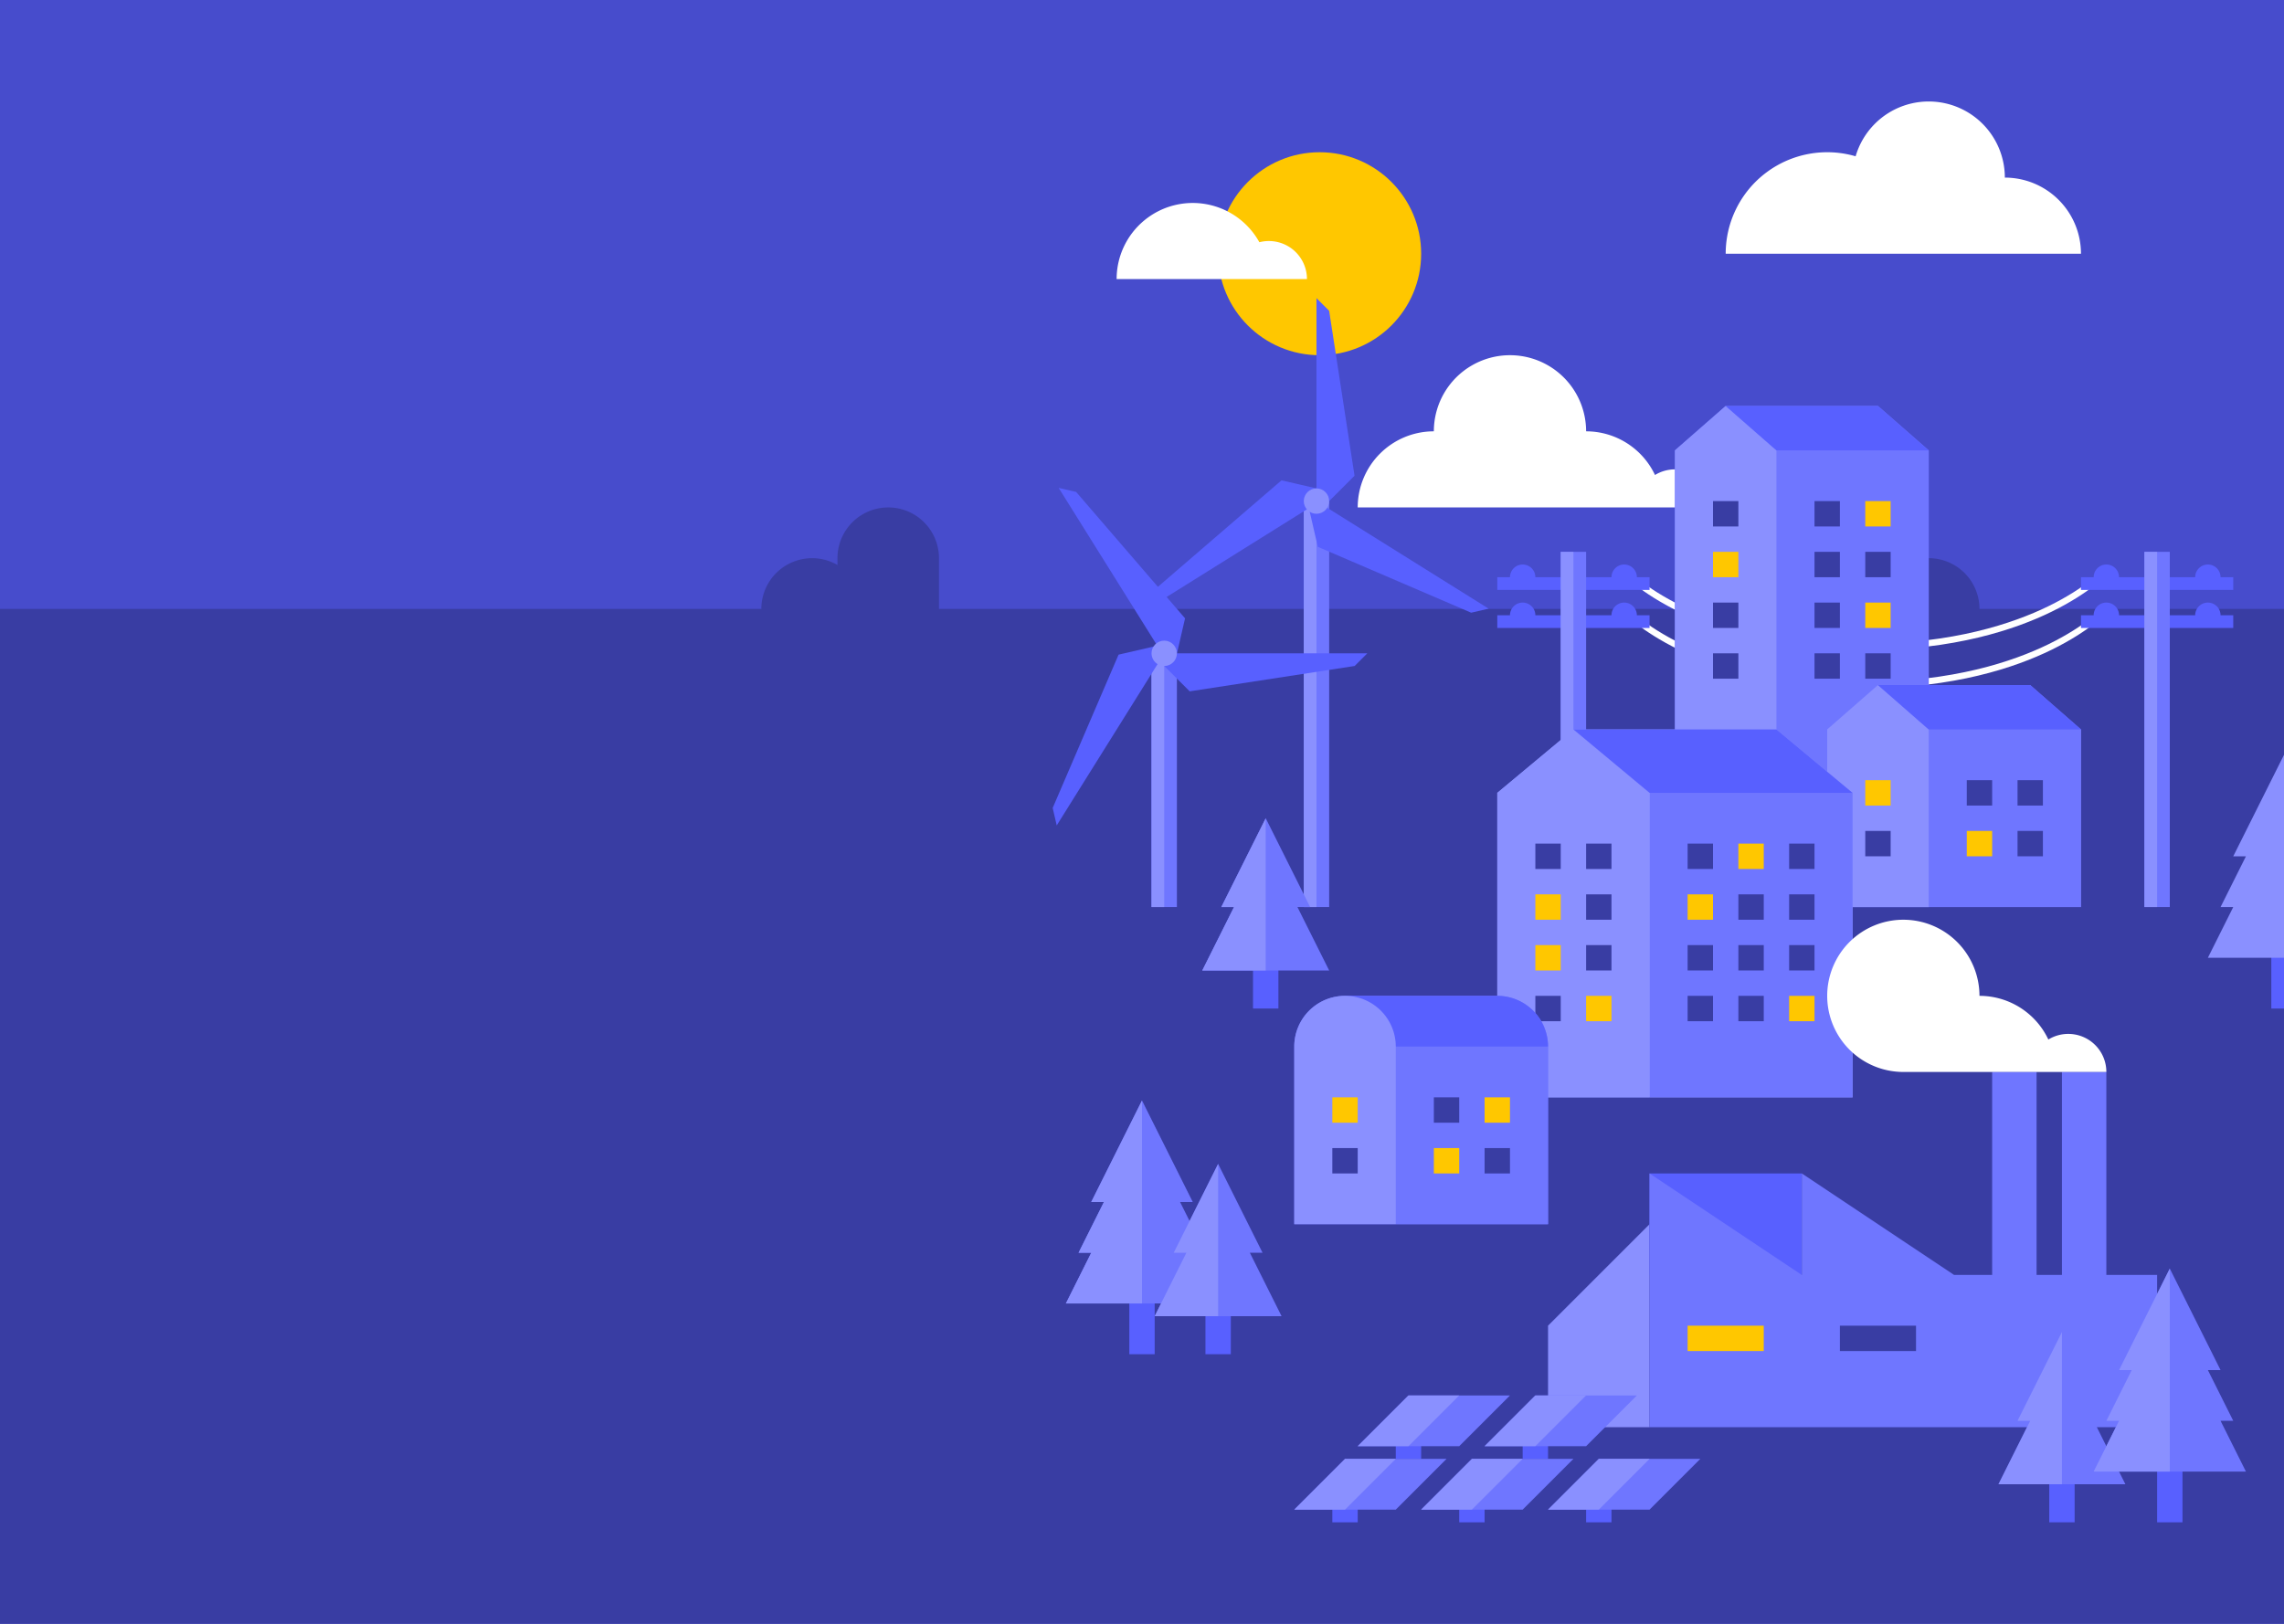 <svg xmlns="http://www.w3.org/2000/svg" id="home-illu" preserveAspectRatio="xMidYMid slice" viewBox="0 0 1440 1024"><title>home-illu_home</title><rect id="sky" width="1440" height="1024" fill="#474ccc"/><path id="land" fill="#393da3" d="M1248,384a32,32,0,0,0-64,0H592V352a32,32,0,0,0-64,0v4.29A32,32,0,0,0,480,384H0v640H1440V384Z"/><circle id="moon" cx="832" cy="160" r="64" fill="#ffc700"/><g id="clouds"><path id="cld3" fill="#fff" d="M1264,112a48,48,0,0,0-94.08-13.44A64,64,0,0,0,1088,160h224A48,48,0,0,0,1264,112Z"/><path id="cld2" fill="#fff" d="M1056,296a23.91,23.91,0,0,0-12.57,3.55A48,48,0,0,0,1000,272a48,48,0,0,0-96,0,48,48,0,0,0-48,48h224A24,24,0,0,0,1056,296Z"/><path id="cld1" fill="#fff" d="M800,152a23.77,23.77,0,0,0-6,.76A48,48,0,0,0,704,176H824A24,24,0,0,0,800,152Z"/></g><g id="posts"><path id="line" fill="#fff" d="M1176,434c-56.17,0-94.84-13.16-117.38-24.2-24.56-12-35.63-23.95-36.09-24.45l2.94-2.7c.11.12,11.17,12,35.14,23.67C1082.75,417.12,1120.73,430,1176,430s93.25-12.88,115.39-23.68c24-11.7,35-23.55,35.14-23.67l2.94,2.7c-.46.5-11.53,12.42-36.09,24.45C1270.84,420.84,1232.17,434,1176,434Z"/><path id="line-2" fill="#fff" d="M1176,410c-56.17,0-94.84-13.16-117.38-24.2-24.56-12-35.63-23.95-36.09-24.45l2.94-2.7c.11.12,11.17,12,35.14,23.67C1082.75,393.12,1120.73,406,1176,406s93.25-12.88,115.39-23.68c24-11.7,35-23.55,35.14-23.67l2.94,2.7c-.46.5-11.53,12.42-36.09,24.45C1270.84,396.84,1232.17,410,1176,410Z" data-name="line"/><g id="post"><path fill="#5860ff" d="M1400,364a8,8,0,0,0-16,0h-48a8,8,0,0,0-16,0h-8v8h96v-8Z"/><path fill="#5860ff" d="M1400,388a8,8,0,0,0-16,0h-48a8,8,0,0,0-16,0h-8v8h96v-8Z"/><rect width="16" height="224" x="1352" y="348" fill="#6f76ff"/><rect width="8" height="224" x="1352" y="348" fill="#8a90ff"/></g><g id="post-2" data-name="post"><path fill="#5860ff" d="M1032,364a8,8,0,0,0-16,0H968a8,8,0,0,0-16,0h-8v8h96v-8Z"/><path fill="#5860ff" d="M1032,388a8,8,0,0,0-16,0H968a8,8,0,0,0-16,0h-8v8h96v-8Z"/><rect width="16" height="224" x="984" y="348" fill="#6f76ff"/><rect width="8" height="224" x="984" y="348" fill="#8a90ff"/></g></g><g id="bldg4"><polygon fill="#6f76ff" points="1184 256 1088 256 1056 284 1056 572 1216 572 1216 284 1184 256"/><rect width="96" height="288" x="1120" y="284" fill="#6f76ff"/><polygon fill="#8a90ff" points="1088 256 1056 284 1056 572 1120 572 1120 284 1088 256"/><polygon fill="#5860ff" points="1216 284 1120 284 1088 256 1184 256 1216 284"/><g id="windows"><rect id="bldg3-w12" width="16" height="16" x="1176" y="412" fill="#393da3"/><rect id="bldg3-w11" width="16" height="16" x="1144" y="412" fill="#393da3"/><rect id="bldg3-w10" width="16" height="16" x="1080" y="412" fill="#393da3"/><rect id="bldg3-w9" width="16" height="16" x="1176" y="380" fill="#ffc700"/><rect id="bldg3-w8" width="16" height="16" x="1144" y="380" fill="#393da3"/><rect id="bldg3-w7" width="16" height="16" x="1080" y="380" fill="#393da3"/><rect id="bldg3-w6" width="16" height="16" x="1176" y="348" fill="#393da3"/><rect id="bldg3-w5" width="16" height="16" x="1144" y="348" fill="#393da3"/><rect id="bldg3-w4" width="16" height="16" x="1080" y="348" fill="#ffc700"/><rect id="bldg3-w3" width="16" height="16" x="1176" y="316" fill="#ffc700"/><rect id="bldg3-w2" width="16" height="16" x="1144" y="316" fill="#393da3"/><rect id="bldg3-w1" width="16" height="16" x="1080" y="316" fill="#393da3"/></g></g><g id="bldg3"><polygon fill="#6f76ff" points="1280 432 1184 432 1152 460 1152 572 1312 572 1312 460 1280 432"/><rect width="96" height="112" x="1216" y="460" fill="#6f76ff"/><polygon fill="#8a90ff" points="1184 432 1152 460 1152 572 1216 572 1216 460 1184 432"/><polygon fill="#5860ff" points="1312 460 1216 460 1184 432 1280 432 1312 460"/><g id="windows-2" data-name="windows"><rect id="bldg4-w6" width="16" height="16" x="1272" y="524" fill="#393da3"/><rect id="bldg4-w5" width="16" height="16" x="1240" y="524" fill="#ffc700"/><rect id="bldg4-w4" width="16" height="16" x="1176" y="524" fill="#393da3"/><rect id="bldg4-w3" width="16" height="16" x="1272" y="492" fill="#393da3"/><rect id="bldg4-w2" width="16" height="16" x="1240" y="492" fill="#393da3"/><rect id="bldg4-w1" width="16" height="16" x="1176" y="492" fill="#ffc700"/></g></g><g id="bldg2"><polygon fill="#8a90ff" points="1120 460 992 460 944 500 944 692 1168 692 1168 500 1120 460"/><rect width="128" height="192" x="1040" y="500" fill="#6f76ff"/><polygon fill="#8a90ff" points="992 460 944 500 944 692 1040 692 1040 500 992 460"/><polygon fill="#5860ff" points="1168 500 1040 500 992 460 1120 460 1168 500"/><g id="windows-3" data-name="windows"><rect id="bldg2-w20" width="16" height="16" x="1128" y="628" fill="#ffc700"/><rect id="bldg2-w19" width="16" height="16" x="1096" y="628" fill="#393da3"/><rect id="bldg2-w18" width="16" height="16" x="1064" y="628" fill="#393da3"/><rect id="bldg2-w17" width="16" height="16" x="1000" y="628" fill="#ffc700"/><rect id="bldg2-w16" width="16" height="16" x="968" y="628" fill="#393da3"/><rect id="bldg2-w15" width="16" height="16" x="1128" y="596" fill="#393da3"/><rect id="bldg2-w14" width="16" height="16" x="1096" y="596" fill="#393da3"/><rect id="bldg2-w13" width="16" height="16" x="1064" y="596" fill="#393da3"/><rect id="bldg2-w12" width="16" height="16" x="1000" y="596" fill="#393da3"/><rect id="bldg2-w11" width="16" height="16" x="968" y="596" fill="#ffc700"/><rect id="bldg2-w10" width="16" height="16" x="1128" y="564" fill="#393da3"/><rect id="bldg2-w9" width="16" height="16" x="1096" y="564" fill="#393da3"/><rect id="bldg2-w8" width="16" height="16" x="1064" y="564" fill="#ffc700"/><rect id="bldg2-w7" width="16" height="16" x="1000" y="564" fill="#393da3"/><rect id="bldg2-w6" width="16" height="16" x="968" y="564" fill="#ffc700"/><rect id="bldg2-w5" width="16" height="16" x="1128" y="532" fill="#393da3"/><rect id="bldg2-w4" width="16" height="16" x="1096" y="532" fill="#ffc700"/><rect id="bldg2-w3" width="16" height="16" x="1064" y="532" fill="#393da3"/><rect id="bldg2-w2" width="16" height="16" x="1000" y="532" fill="#393da3"/><rect id="bldg2-w1" width="16" height="16" x="968" y="532" fill="#393da3"/></g></g><g id="bldg1"><path fill="#6f76ff" d="M944,628H848a32,32,0,0,0-32,32V772H976V660A32,32,0,0,0,944,628Z"/><rect width="96" height="112" x="880" y="660" fill="#6f76ff"/><path fill="#5860ff" d="M944,628H848l32,32h96A32,32,0,0,0,944,628Z"/><path fill="#8a90ff" d="M848,628a32,32,0,0,0-32,32V772h64V660A32,32,0,0,0,848,628Z"/><g id="windows-4" data-name="windows"><rect id="bldg1-w6" width="16" height="16" x="904" y="724" fill="#ffc700"/><rect id="bldg1-w5" width="16" height="16" x="936" y="724" fill="#393da3"/><rect id="bldg1-w4" width="16" height="16" x="840" y="724" fill="#393da3"/><rect id="bldg1-w3" width="16" height="16" x="936" y="692" fill="#ffc700"/><rect id="bldg1-w2" width="16" height="16" x="904" y="692" fill="#393da3"/><rect id="bldg1-w1" width="16" height="16" x="840" y="692" fill="#ffc700"/></g></g><g id="turbines"><g id="trbn2"><rect width="16" height="256" x="822" y="316" fill="#6f76ff"/><rect width="8" height="256" x="822" y="316" fill="#8a90ff"/><g id="trbn2-bld1"><polygon fill="#5860ff" points="854 300 838 316 830 316 830 188 838 196 854 300"/><polygon fill="#5860ff" points="830.85 344.83 825.76 322.78 830 316 938.55 383.83 927.53 386.38 830.85 344.83"/><polygon fill="#5860ff" points="807.95 302.91 830 308 834.24 314.78 725.69 382.61 728.24 371.59 807.95 302.91"/><circle cx="830" cy="316" r="8" fill="#8a90ff"/></g></g><g id="trbn1"><rect width="16" height="160" x="726" y="412" fill="#6f76ff"/><rect width="8" height="160" x="726" y="412" fill="#8a90ff"/><g id="trbn1-bld1"><polygon fill="#5860ff" points="750.06 435.98 734.06 419.98 734.06 411.98 862.06 411.98 854.06 419.98 750.06 435.98"/><polygon fill="#5860ff" points="705.23 412.83 727.28 407.74 734.06 411.98 666.23 520.53 663.69 509.51 705.23 412.83"/><polygon fill="#5860ff" points="747.15 389.94 742.06 411.98 735.28 416.22 667.45 307.67 678.47 310.22 747.15 389.94"/><circle cx="734" cy="412" r="8" fill="#8a90ff"/></g></g></g><g id="factory"><polygon fill="#8a90ff" points="1040 772 976 836 976 900 1040 900 1040 772"/><rect width="96" height="64" x="1040" y="740" fill="#5860ff"/><polygon fill="#6f76ff" points="1328 804 1328 676 1300 676 1300 804 1284 804 1284 676 1256 676 1256 804 1232 804 1136 740 1136 804 1040 740 1040 900 1360 900 1360 804 1328 804"/><g id="windows-5" data-name="windows"><rect id="fty1-w1" width="48" height="16" x="1160" y="836" fill="#393da3"/><rect id="fty1-w1-2" width="48" height="16" x="1064" y="836" fill="#ffc700" data-name="fty1-w1"/></g><path id="smoke" fill="#fff" d="M1304,652a23.91,23.91,0,0,0-12.57,3.55A48,48,0,0,0,1248,628a48,48,0,1,0-48,48h128A24,24,0,0,0,1304,652Z"/></g><g id="panels"><g id="panel"><rect width="16" height="16" x="960" y="904" fill="#5860ff"/><polygon fill="#6f76ff" points="1000 912 936 912 968 880 1032 880 1000 912"/><polygon fill="#8a90ff" points="968 912 936 912 968 880 1000 880 968 912"/></g><g id="panel-2" data-name="panel"><rect width="16" height="16" x="920" y="944" fill="#5860ff"/><polygon fill="#6f76ff" points="960 952 896 952 928 920 992 920 960 952"/><polygon fill="#8a90ff" points="928 952 896 952 928 920 960 920 928 952"/></g><g id="panel-3" data-name="panel"><rect width="16" height="16" x="880" y="904" fill="#5860ff"/><polygon fill="#6f76ff" points="920 912 856 912 888 880 952 880 920 912"/><polygon fill="#8a90ff" points="888 912 856 912 888 880 920 880 888 912"/></g><g id="panel-4" data-name="panel"><rect width="16" height="16" x="840" y="944" fill="#5860ff"/><polygon fill="#6f76ff" points="880 952 816 952 848 920 912 920 880 952"/><polygon fill="#8a90ff" points="848 952 816 952 848 920 880 920 848 952"/></g><g id="panel-5" data-name="panel"><rect width="16" height="16" x="1000" y="944" fill="#5860ff"/><polygon fill="#6f76ff" points="1040 952 976 952 1008 920 1072 920 1040 952"/><polygon fill="#8a90ff" points="1008 952 976 952 1008 920 1040 920 1008 952"/></g></g><g id="trees"><g id="tree"><rect width="16" height="40" x="712" y="814" fill="#5860ff"/><polygon fill="#6f76ff" points="768 822 752 790 760 790 744 758 752 758 720 694 688 758 696 758 680 790 688 790 672 822 768 822"/><polygon fill="#8a90ff" points="688 758 696 758 680 790 688 790 672 822 720 822 720 694 688 758"/></g><g id="tree-2" data-name="tree"><rect width="16" height="32" x="760" y="822" fill="#5860ff"/><polygon fill="#6f76ff" points="808 830 788 790 796 790 768 734 740 790 748 790 728 830 808 830"/><polygon fill="#8a90ff" points="740 790 748 790 728 830 768 830 768 734 740 790"/></g></g><g id="tree-3" data-name="tree"><rect width="16" height="32" x="790" y="604" fill="#5860ff"/><polygon fill="#6f76ff" points="838 612 818 572 826 572 798 516 770 572 778 572 758 612 838 612"/><polygon fill="#8a90ff" points="770 572 778 572 758 612 798 612 798 516 770 572"/></g><g id="tree-4" data-name="tree"><rect width="8" height="40" x="1432" y="596" fill="#5860ff"/><polygon fill="#8a90ff" points="1408 540 1416 540 1400 572 1408 572 1392 604 1440 604 1440 476 1408 540"/></g><g id="trees-2" data-name="trees"><g id="tree-5" data-name="tree"><rect width="16" height="32" x="1292" y="928" fill="#5860ff"/><polygon fill="#6f76ff" points="1340 936 1320 896 1328 896 1300 840 1272 896 1280 896 1260 936 1340 936"/><polygon fill="#8a90ff" points="1272 896 1280 896 1260 936 1300 936 1300 840 1272 896"/></g><g id="tree-6" data-name="tree"><rect width="16" height="40" x="1360" y="920" fill="#5860ff"/><polygon fill="#6f76ff" points="1416 928 1400 896 1408 896 1392 864 1400 864 1368 800 1336 864 1344 864 1328 896 1336 896 1320 928 1416 928"/><polygon fill="#8a90ff" points="1336 864 1344 864 1328 896 1336 896 1320 928 1368 928 1368 800 1336 864"/></g></g></svg>